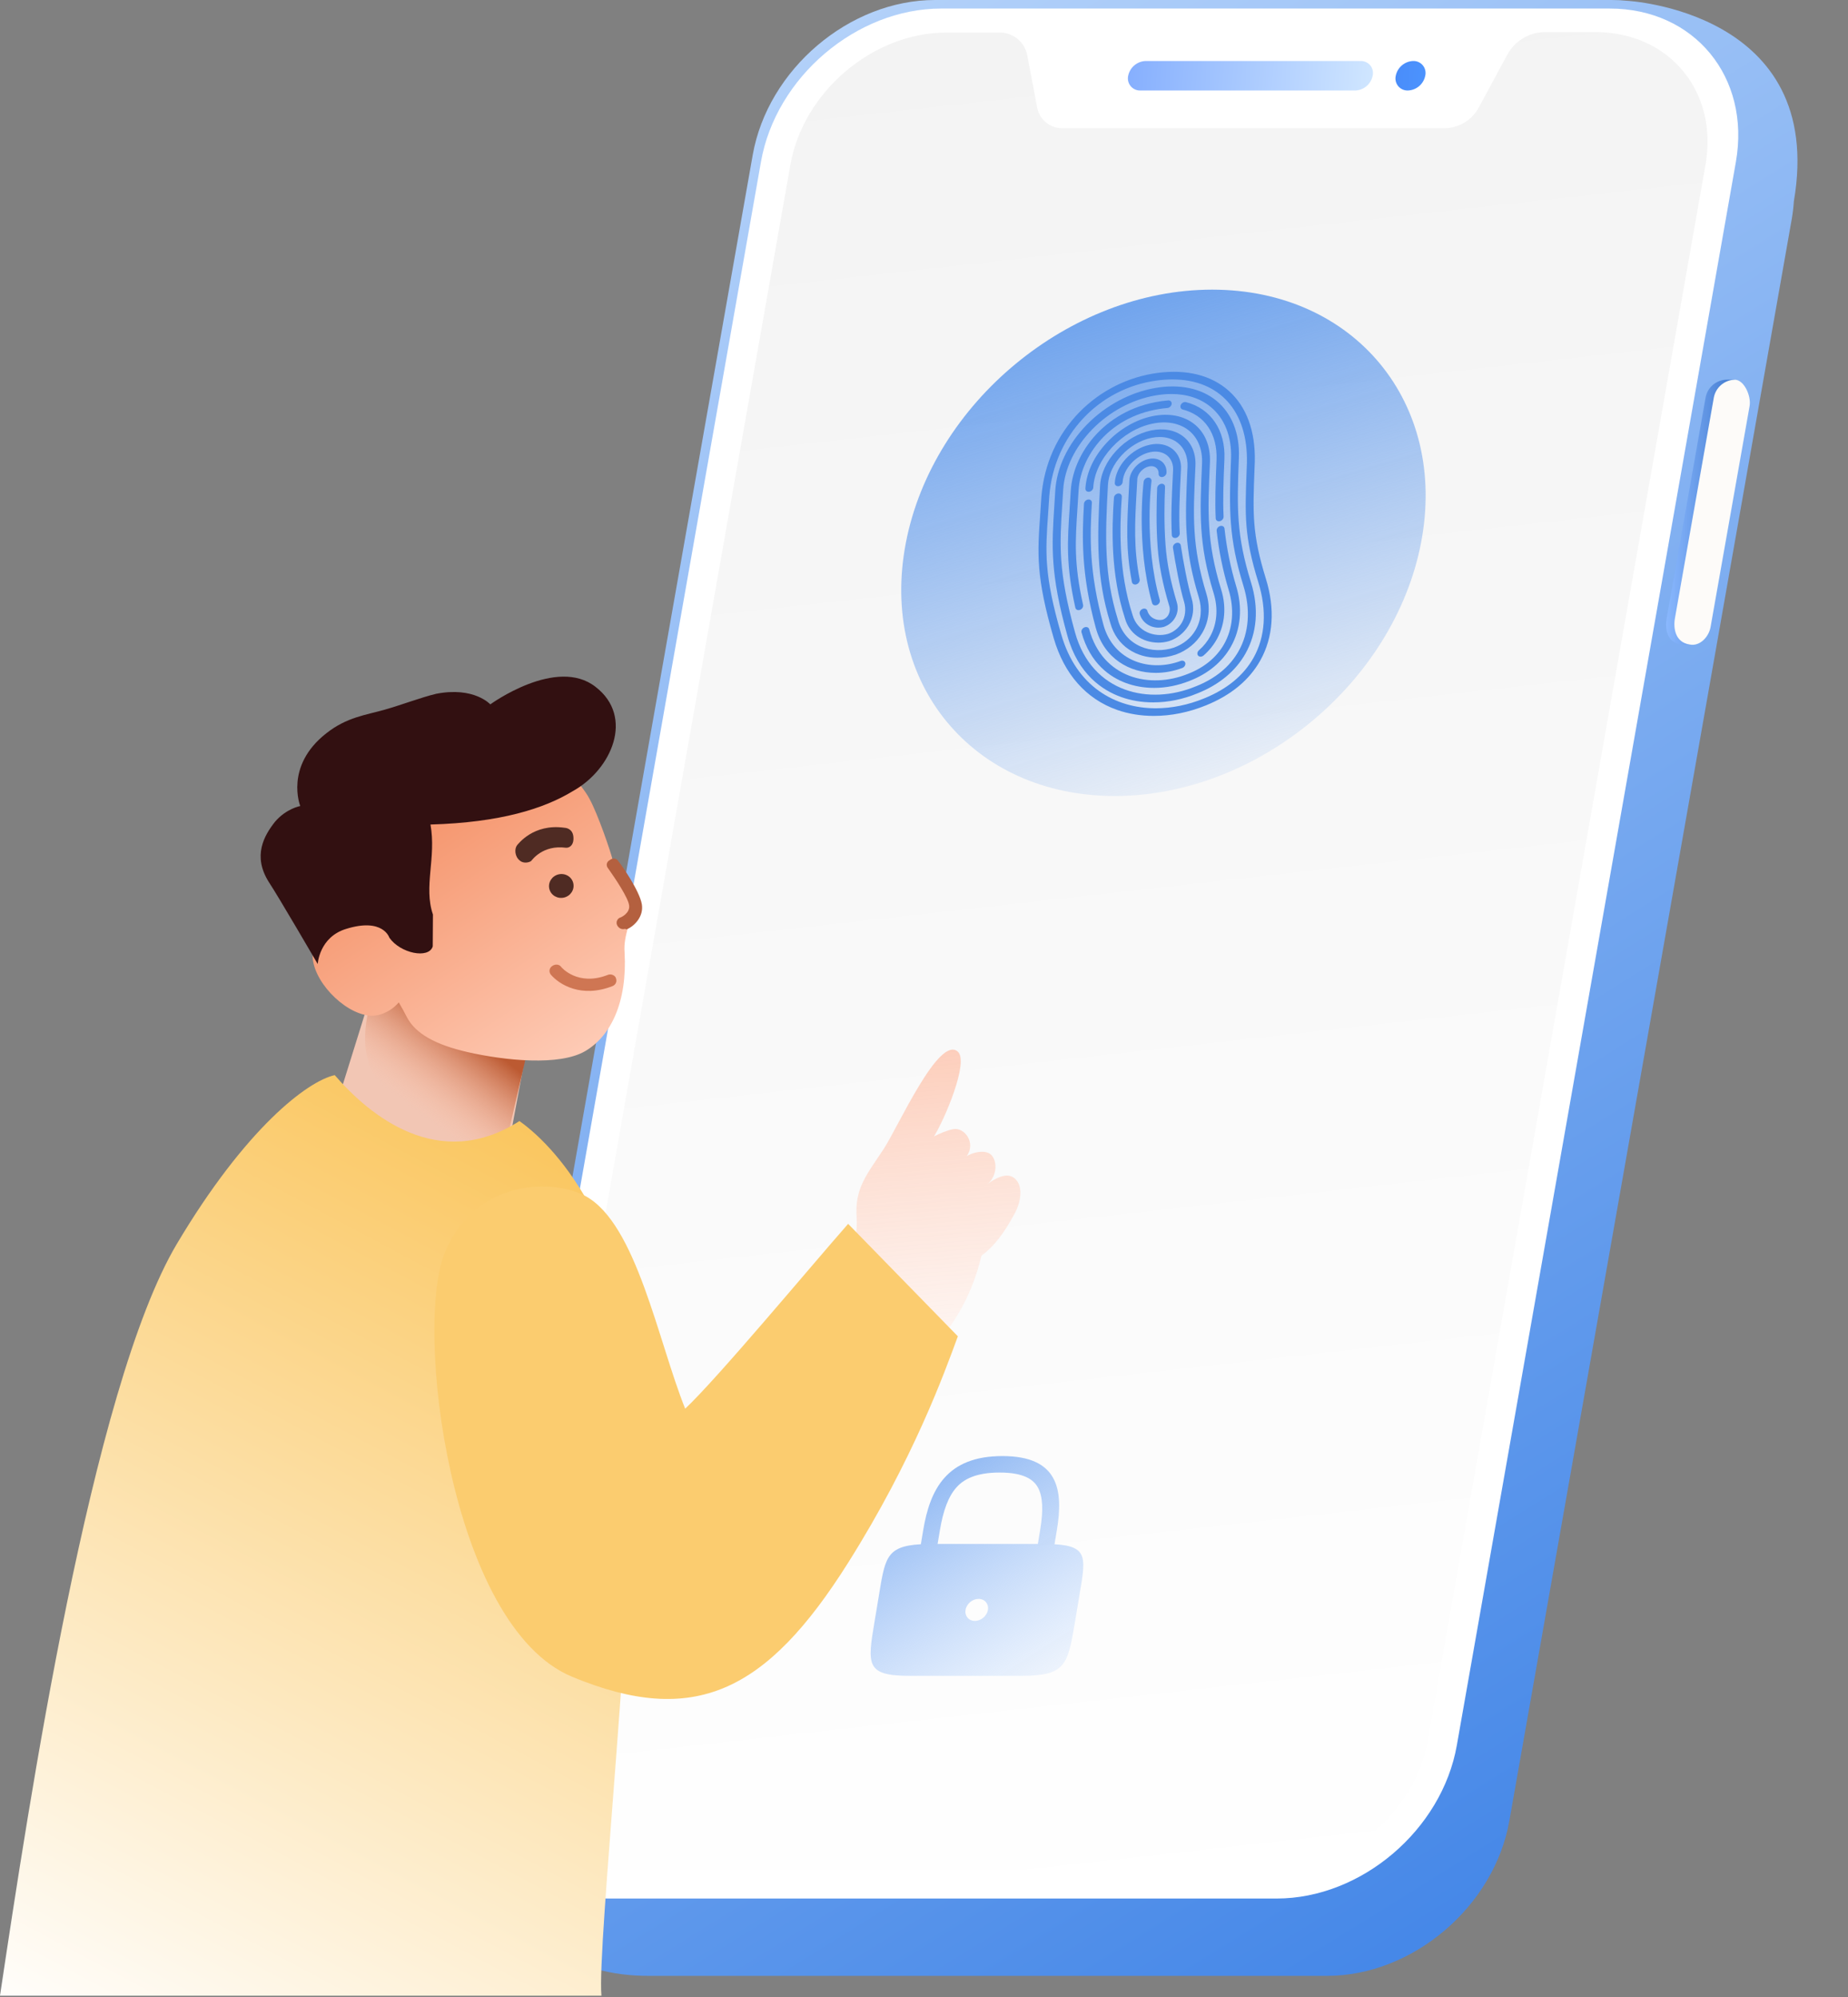 <svg width="174" height="188" viewBox="0 0 174 188" fill="none" xmlns="http://www.w3.org/2000/svg">
<rect x="0" y="0" width="174" height="188" fill="#808080" stroke="none"/>
<path d="M80.835 158.223C80.829 158.571 80.721 158.91 80.523 159.197C80.326 159.484 80.048 159.706 79.725 159.836C79.401 159.966 79.047 159.997 78.706 159.926C78.365 159.855 78.052 159.685 77.808 159.437C77.563 159.19 77.397 158.875 77.33 158.533C77.263 158.191 77.299 157.837 77.432 157.516C77.566 157.194 77.792 156.919 78.081 156.725C78.37 156.531 78.71 156.427 79.059 156.425C79.294 156.423 79.528 156.468 79.746 156.558C79.964 156.648 80.161 156.781 80.327 156.949C80.493 157.116 80.623 157.315 80.71 157.534C80.797 157.753 80.84 157.987 80.835 158.223Z" fill="url(#paint0_radial_9270_2571)"/>
<path d="M85.497 123.466C86.474 123.466 87.266 122.674 87.266 121.697C87.266 120.72 86.474 119.927 85.497 119.927C84.52 119.927 83.728 120.72 83.728 121.697C83.728 122.674 84.52 123.466 85.497 123.466Z" fill="url(#paint1_radial_9270_2571)"/>
<path d="M153.178 0.073C152.697 0.023 152.213 -0.002 151.728 9.2463e-05H88.034C79.979 9.2463e-05 72.294 6.525 70.873 14.588L44.257 165.401C43.96 167.131 43.921 168.895 44.141 170.636C44.141 170.636 46.266 186.137 61.23 185.999H124.953C133.008 185.999 140.693 179.474 142.114 171.404L168.708 20.598C168.801 20.051 168.867 19.499 168.904 18.945C171.971 1.015 153.178 0.073 153.178 0.073Z" fill="url(#paint2_linear_9270_2571)"/>
<path d="M120.204 178.72H57.243C49.268 178.72 43.96 172.26 45.36 164.292L71.649 15.233C73.049 7.258 80.647 0.805 88.615 0.805H151.562C159.537 0.805 164.845 7.265 163.445 15.233L137.17 164.292C135.771 172.26 128.173 178.72 120.204 178.72Z" fill="white"/>
<path d="M160.581 15.515L134.429 163.849C133.248 170.563 126.846 176.008 120.132 176.008H58.272C51.559 176.008 47.078 170.563 48.26 163.849L74.419 15.515C75.629 8.635 82.198 3.067 89.086 3.067H94.038C94.674 3.041 95.297 3.248 95.792 3.648C96.287 4.048 96.619 4.615 96.728 5.242L97.663 10.165C97.776 10.717 98.082 11.211 98.525 11.559C98.969 11.907 99.522 12.086 100.085 12.064H136.119C136.764 12.041 137.392 11.849 137.939 11.507C138.486 11.165 138.934 10.684 139.236 10.114L141.897 5.198C142.229 4.563 142.724 4.028 143.33 3.646C143.936 3.264 144.632 3.049 145.348 3.023H150.3C157.203 3.067 161.799 8.635 160.581 15.515Z" fill="url(#paint3_linear_9270_2571)"/>
<path d="M127.636 8.519H107.371C107.197 8.525 107.024 8.49 106.865 8.418C106.707 8.346 106.567 8.239 106.456 8.105C106.345 7.97 106.267 7.812 106.227 7.643C106.187 7.473 106.187 7.297 106.225 7.127C106.305 6.746 106.509 6.403 106.806 6.152C107.103 5.901 107.475 5.757 107.864 5.742H128.1C128.273 5.735 128.446 5.769 128.605 5.84C128.764 5.911 128.904 6.017 129.015 6.151C129.125 6.285 129.204 6.443 129.244 6.612C129.284 6.781 129.284 6.958 129.245 7.127C129.17 7.505 128.971 7.847 128.679 8.099C128.388 8.351 128.02 8.499 127.636 8.519Z" fill="url(#paint4_linear_9270_2571)"/>
<path d="M134.196 7.126C134.121 7.508 133.919 7.854 133.623 8.106C133.327 8.359 132.955 8.504 132.566 8.518C132.391 8.525 132.218 8.492 132.058 8.42C131.899 8.349 131.758 8.242 131.647 8.107C131.536 7.972 131.458 7.813 131.419 7.643C131.379 7.473 131.38 7.296 131.42 7.126C131.498 6.746 131.701 6.404 131.997 6.153C132.292 5.902 132.664 5.757 133.051 5.742C133.225 5.735 133.398 5.769 133.556 5.84C133.715 5.911 133.855 6.017 133.966 6.151C134.077 6.285 134.155 6.443 134.195 6.612C134.235 6.781 134.236 6.957 134.196 7.126Z" fill="url(#paint5_linear_9270_2571)"/>
<path d="M163.286 35.946L163.322 35.743H162.539C162.076 35.759 161.632 35.931 161.279 36.231C160.927 36.531 160.686 36.942 160.596 37.397L156.927 58.205C156.79 58.995 156.811 60.496 158.377 60.699H159.247L159.073 59.858L159.11 59.655C159.399 59.519 159.652 59.317 159.848 59.065C160.045 58.813 160.179 58.518 160.241 58.205L163.888 37.397C163.952 37.122 163.929 36.834 163.821 36.574C163.713 36.314 163.526 36.094 163.286 35.946Z" fill="url(#paint6_linear_9270_2571)"/>
<path d="M159.117 60.677C157.711 60.474 157.544 59.118 157.703 58.205L161.372 37.397C161.464 36.942 161.707 36.532 162.061 36.232C162.414 35.932 162.859 35.76 163.322 35.743C164.236 35.743 164.896 37.302 164.736 38.216L161.06 59.024C160.901 59.938 160.074 60.851 159.117 60.677Z" fill="#FDFBF9"/>
<path d="M104.96 74.933C118.355 74.933 131.267 64.262 133.799 51.1C136.332 37.937 127.526 27.266 114.13 27.266C100.735 27.266 87.823 37.937 85.291 51.1C82.758 64.262 91.564 74.933 104.96 74.933Z" fill="url(#paint7_linear_9270_2571)"/>
<path d="M108.64 67.393C107.427 67.395 106.26 67.204 105.182 66.828C102.264 65.799 100.201 63.467 99.216 60.084C97.526 54.283 97.682 52.083 97.941 48.438C97.977 47.912 98.016 47.368 98.051 46.776C98.298 43.701 99.537 40.943 101.635 38.797C103.612 36.776 106.231 35.464 109.008 35.102C111.743 34.745 114.055 35.328 115.694 36.788C117.367 38.279 118.215 40.587 118.147 43.466L118.121 44.121C117.959 48.339 117.885 50.264 119.19 54.479C120.07 57.323 119.888 59.98 118.668 62.165C117.626 64.024 115.899 65.451 113.539 66.404C111.932 67.058 110.262 67.396 108.64 67.393ZM110.392 35.718C109.924 35.719 109.45 35.751 108.974 35.813C103.438 36.535 99.252 41.008 98.797 46.69C98.762 47.28 98.723 47.825 98.686 48.352C98.433 51.926 98.279 54.08 99.939 59.776C101.345 64.604 104.97 66.674 108.821 66.674C110.326 66.675 111.875 66.359 113.364 65.749C115.522 64.879 117.091 63.588 118.026 61.922C119.145 59.927 119.3 57.462 118.475 54.798C117.139 50.484 117.215 48.524 117.379 44.23L117.404 43.581C117.518 38.683 114.81 35.718 110.392 35.718Z" fill="#4B8AE4"/>
<path d="M108.583 66.119C107.524 66.121 106.504 65.951 105.565 65.617C103.815 64.991 101.517 63.485 100.504 59.856C98.862 53.963 99.026 51.402 99.276 47.525C99.303 47.109 99.331 46.678 99.357 46.225C99.487 44.02 100.547 41.8 102.337 39.969C104.124 38.147 106.437 36.915 108.824 36.514C111.078 36.13 113.101 36.557 114.519 37.714C115.981 38.907 116.738 40.81 116.648 43.072C116.456 47.893 116.42 50.411 117.786 54.812C118.545 57.261 118.362 59.588 117.26 61.538C116.336 63.175 114.777 64.465 112.754 65.267C111.388 65.832 109.965 66.122 108.583 66.119ZM110.297 37.09C109.81 37.091 109.316 37.135 108.82 37.22C104.258 37.996 100.347 41.993 100.104 46.132C100.076 46.585 100.049 47.018 100.022 47.435C99.776 51.246 99.613 53.763 101.227 59.555C102.816 65.253 108.261 66.414 112.578 64.614H112.585C114.434 63.883 115.792 62.766 116.622 61.295C117.604 59.557 117.764 57.368 117.072 55.133C115.684 50.645 115.718 47.948 115.908 43.182C115.991 41.113 115.307 39.379 113.984 38.3C113.01 37.498 111.748 37.09 110.297 37.09Z" fill="#4B8AE4"/>
<path d="M114.767 49.074C114.685 49.074 114.61 49.046 114.556 48.996C114.501 48.946 114.469 48.875 114.465 48.796C114.391 47.174 114.448 45.572 114.543 43.311C114.646 40.868 113.456 39.089 111.359 38.55C111.315 38.539 111.275 38.519 111.242 38.491C111.209 38.463 111.183 38.428 111.166 38.387C111.149 38.347 111.141 38.302 111.143 38.256C111.145 38.209 111.156 38.162 111.177 38.116C111.197 38.07 111.226 38.027 111.262 37.989C111.298 37.952 111.339 37.92 111.385 37.895C111.431 37.871 111.479 37.855 111.528 37.848C111.577 37.841 111.625 37.843 111.669 37.855C114.013 38.456 115.399 40.507 115.286 43.205C115.192 45.45 115.135 47.036 115.208 48.632C115.21 48.678 115.202 48.725 115.186 48.772C115.169 48.818 115.143 48.863 115.11 48.903C115.077 48.943 115.038 48.977 114.993 49.005C114.949 49.032 114.901 49.052 114.852 49.062C114.824 49.069 114.795 49.073 114.767 49.074Z" fill="#4B8AE4"/>
<path d="M108.665 64.755C107.725 64.755 106.822 64.598 105.994 64.291C104.541 63.748 102.638 62.48 101.828 59.519C101.809 59.434 101.827 59.338 101.879 59.252C101.93 59.166 102.01 59.096 102.103 59.058C102.197 59.019 102.295 59.015 102.378 59.045C102.461 59.075 102.523 59.138 102.549 59.221C103.824 63.883 108.29 64.873 111.845 63.439C113.366 62.85 114.54 61.889 115.244 60.654C116.091 59.17 116.243 57.333 115.672 55.482C115.137 53.703 114.764 51.857 114.556 49.962C114.551 49.917 114.556 49.87 114.57 49.823C114.584 49.776 114.607 49.731 114.638 49.689C114.669 49.648 114.707 49.611 114.749 49.582C114.792 49.552 114.839 49.53 114.888 49.517C114.936 49.504 114.985 49.499 115.032 49.504C115.079 49.509 115.122 49.523 115.16 49.546C115.198 49.569 115.229 49.599 115.252 49.636C115.275 49.672 115.289 49.714 115.294 49.759C115.499 51.614 115.864 53.42 116.388 55.162C117.012 57.192 116.834 59.234 115.881 60.901C115.068 62.324 113.73 63.429 112.011 64.093C110.912 64.532 109.772 64.758 108.665 64.755Z" fill="#4B8AE4"/>
<path d="M101.547 57.437C101.474 57.436 101.407 57.415 101.355 57.375C101.302 57.335 101.266 57.279 101.251 57.213C100.357 53.202 100.506 50.951 100.713 47.836C100.747 47.332 100.781 46.81 100.814 46.249C100.871 45.253 101.137 44.241 101.596 43.273C102.055 42.304 102.697 41.4 103.485 40.613C104.676 39.432 106.772 37.967 110.001 37.692C110.096 37.688 110.182 37.72 110.242 37.781C110.301 37.842 110.329 37.927 110.319 38.02C110.309 38.112 110.263 38.204 110.19 38.276C110.117 38.348 110.023 38.395 109.927 38.407C107.579 38.606 105.518 39.525 103.968 41.062C103.256 41.773 102.676 42.59 102.262 43.465C101.847 44.341 101.607 45.255 101.556 46.156C101.523 46.718 101.488 47.242 101.455 47.748C101.244 50.922 101.105 53.019 101.979 56.942C101.999 57.03 101.979 57.129 101.925 57.217C101.871 57.304 101.786 57.374 101.69 57.41C101.642 57.427 101.594 57.436 101.547 57.437Z" fill="#4B8AE4"/>
<path d="M113.04 61.816C112.969 61.816 112.903 61.795 112.851 61.757C112.799 61.718 112.763 61.664 112.747 61.599C112.731 61.535 112.736 61.464 112.762 61.395C112.787 61.326 112.832 61.262 112.891 61.211C113.333 60.826 113.7 60.367 113.967 59.866C114.601 58.686 114.706 57.262 114.274 55.849C112.844 51.194 112.971 48.347 113.179 43.635C113.238 42.306 112.787 41.193 111.908 40.502C111.053 39.83 109.854 39.608 108.53 39.877C105.652 40.459 103.091 43.216 102.938 45.891C102.933 45.985 102.889 46.081 102.815 46.156C102.742 46.232 102.646 46.281 102.547 46.294C102.449 46.306 102.357 46.281 102.291 46.223C102.225 46.165 102.192 46.08 102.197 45.986C102.283 44.49 103.001 42.956 104.221 41.655C105.407 40.392 106.97 39.489 108.512 39.175C110.053 38.862 111.438 39.127 112.437 39.913C113.462 40.718 113.989 42.004 113.922 43.532C113.716 48.174 113.589 50.976 114.99 55.532C115.476 57.111 115.342 58.733 114.615 60.093C114.297 60.692 113.858 61.24 113.329 61.701C113.288 61.737 113.241 61.766 113.192 61.785C113.142 61.805 113.091 61.815 113.04 61.816Z" fill="#4B8AE4"/>
<path d="M108.819 63.341C106.347 63.341 103.968 62.002 103.176 59.108C101.799 54.08 101.872 50.57 102.065 47.407C102.075 47.315 102.122 47.224 102.194 47.152C102.267 47.08 102.361 47.034 102.457 47.022C102.552 47.01 102.642 47.034 102.707 47.089C102.772 47.143 102.808 47.224 102.807 47.315C102.607 50.553 102.544 53.868 103.894 58.81C104.848 62.294 108.339 63.281 111.164 62.218C111.26 62.181 111.361 62.182 111.443 62.219C111.526 62.255 111.583 62.326 111.603 62.414C111.623 62.502 111.603 62.601 111.549 62.689C111.495 62.777 111.41 62.846 111.313 62.883C110.49 63.188 109.643 63.343 108.819 63.341Z" fill="#4B8AE4"/>
<path d="M108.958 61.915C107.042 61.915 105.164 60.876 104.546 58.662C103.213 54.372 103.298 50.752 103.579 45.721C103.643 44.579 104.189 43.404 105.118 42.414C106.001 41.458 107.161 40.785 108.379 40.521C109.556 40.277 110.633 40.479 111.412 41.089C112.206 41.71 112.612 42.693 112.558 43.857L112.548 44.061C112.337 48.618 112.209 51.369 113.595 55.916C113.982 57.186 113.839 58.493 113.195 59.588C112.642 60.53 111.771 61.236 110.676 61.632H110.667C110.1 61.821 109.521 61.917 108.958 61.915ZM109.19 41.137C108.93 41.137 108.666 41.165 108.401 41.22C106.299 41.657 104.43 43.674 104.321 45.625C104.043 50.589 103.959 54.155 105.262 58.349L105.261 58.357C105.963 60.863 108.489 61.65 110.536 60.963C111.421 60.643 112.12 60.078 112.56 59.329C113.096 58.415 113.206 57.319 112.874 56.231C111.457 51.583 111.587 48.79 111.802 44.163L111.812 43.959C111.856 42.995 111.525 42.185 110.879 41.679C110.421 41.322 109.831 41.133 109.19 41.137Z" fill="#4B8AE4"/>
<path d="M109.057 60.496C108.305 60.489 107.612 60.27 107.057 59.867C106.503 59.464 106.11 58.893 105.925 58.22C104.559 54.039 104.677 49.729 104.885 46.851C104.892 46.757 104.937 46.662 105.012 46.587C105.086 46.513 105.183 46.464 105.281 46.453C105.38 46.442 105.471 46.469 105.536 46.528C105.6 46.587 105.633 46.673 105.626 46.768C105.42 49.594 105.306 53.82 106.64 57.899L106.643 57.91C107.088 59.467 108.714 60.035 109.97 59.673C110.233 59.587 110.484 59.45 110.707 59.272C110.93 59.094 111.119 58.879 111.262 58.641C111.61 58.059 111.692 57.325 111.483 56.633C111.096 55.353 110.678 53.096 110.439 51.551C110.43 51.462 110.458 51.367 110.518 51.286C110.577 51.204 110.663 51.142 110.757 51.112C110.852 51.082 110.948 51.087 111.026 51.126C111.103 51.165 111.157 51.234 111.175 51.32C111.411 52.844 111.821 55.069 112.199 56.32C112.467 57.204 112.36 58.123 111.889 58.906C111.689 59.238 111.425 59.538 111.115 59.786C110.805 60.034 110.455 60.225 110.089 60.347L110.069 60.354C109.732 60.45 109.391 60.498 109.057 60.496Z" fill="#4B8AE4"/>
<path d="M110.637 50.645C110.555 50.645 110.48 50.618 110.426 50.569C110.371 50.519 110.339 50.449 110.335 50.371C110.24 48.602 110.324 46.88 110.432 44.693L110.452 44.286C110.472 44.001 110.431 43.727 110.33 43.481C110.229 43.235 110.071 43.022 109.866 42.855C109.66 42.698 109.413 42.591 109.141 42.541C108.869 42.491 108.579 42.5 108.288 42.566C106.956 42.848 105.772 44.129 105.705 45.364C105.702 45.411 105.69 45.459 105.669 45.504C105.648 45.55 105.619 45.592 105.583 45.63C105.546 45.667 105.504 45.699 105.458 45.722C105.412 45.746 105.363 45.762 105.315 45.768C105.266 45.774 105.218 45.771 105.174 45.759C105.13 45.747 105.091 45.727 105.058 45.698C105.025 45.669 105 45.634 104.984 45.593C104.968 45.552 104.961 45.508 104.963 45.461C105.052 43.844 106.532 42.232 108.264 41.866C108.657 41.778 109.05 41.767 109.417 41.836C109.784 41.905 110.117 42.051 110.395 42.265C110.673 42.487 110.888 42.773 111.026 43.103C111.164 43.434 111.222 43.803 111.196 44.185L111.176 44.592C111.071 46.758 110.987 48.469 111.08 50.202C111.084 50.295 111.05 50.392 110.984 50.474C110.918 50.555 110.826 50.613 110.727 50.635C110.697 50.643 110.666 50.646 110.637 50.645Z" fill="#4B8AE4"/>
<path d="M109.063 59.084C108.262 59.084 107.54 58.581 107.312 57.802C107.286 57.716 107.3 57.618 107.35 57.528C107.399 57.438 107.481 57.365 107.576 57.324C107.671 57.283 107.773 57.278 107.858 57.31C107.943 57.342 108.005 57.408 108.03 57.494C108.23 58.179 108.928 58.462 109.466 58.337C109.573 58.302 109.674 58.247 109.765 58.175C109.855 58.104 109.932 58.017 109.991 57.921C110.07 57.778 110.119 57.626 110.136 57.475C110.153 57.324 110.138 57.177 110.091 57.043C109.472 54.98 109.124 53.214 108.997 51.484C108.848 49.479 108.891 47.359 108.953 45.933C108.961 45.841 109.006 45.749 109.078 45.676C109.15 45.603 109.243 45.555 109.339 45.542C109.435 45.528 109.525 45.551 109.591 45.604C109.658 45.658 109.695 45.738 109.695 45.829C109.634 47.237 109.592 49.33 109.742 51.303C109.866 52.986 110.206 54.71 110.812 56.731C110.958 57.219 110.887 57.751 110.615 58.193C110.499 58.385 110.345 58.557 110.164 58.7C109.983 58.842 109.78 58.95 109.568 59.018L109.537 59.026C109.379 59.066 109.219 59.085 109.063 59.084Z" fill="#4B8AE4"/>
<path d="M106.87 55.027C106.797 55.026 106.729 55.004 106.677 54.962C106.625 54.921 106.59 54.862 106.577 54.795C105.98 51.693 106.11 49.388 106.285 46.199C106.303 45.875 106.327 45.543 106.34 45.202C106.389 44.306 107.204 43.411 108.161 43.207C108.386 43.155 108.61 43.149 108.82 43.189C109.03 43.228 109.22 43.312 109.378 43.436C109.535 43.56 109.657 43.72 109.735 43.906C109.814 44.092 109.846 44.3 109.831 44.515C109.822 44.608 109.777 44.7 109.704 44.772C109.632 44.845 109.538 44.893 109.442 44.906C109.346 44.918 109.256 44.895 109.19 44.841C109.124 44.786 109.088 44.705 109.088 44.614C109.099 44.497 109.083 44.384 109.042 44.283C109 44.181 108.935 44.094 108.849 44.027C108.764 43.959 108.661 43.914 108.547 43.893C108.433 43.873 108.311 43.877 108.189 43.907C107.618 44.029 107.113 44.578 107.084 45.105C107.066 45.45 107.048 45.783 107.029 46.107C106.848 49.249 106.725 51.52 107.306 54.544C107.316 54.599 107.312 54.657 107.294 54.714C107.276 54.771 107.244 54.826 107.202 54.874C107.159 54.921 107.107 54.961 107.05 54.988C106.993 55.015 106.933 55.029 106.874 55.03L106.87 55.027Z" fill="#4B8AE4"/>
<path d="M108.772 56.991C108.702 56.991 108.638 56.972 108.586 56.935C108.534 56.898 108.498 56.845 108.48 56.783C106.933 51.235 107.674 45.408 107.681 45.35C107.686 45.302 107.701 45.254 107.725 45.208C107.748 45.162 107.781 45.12 107.819 45.083C107.858 45.047 107.903 45.017 107.951 44.996C107.999 44.974 108.049 44.962 108.099 44.959C108.148 44.956 108.196 44.963 108.239 44.979C108.282 44.995 108.319 45.02 108.349 45.052C108.379 45.085 108.401 45.124 108.413 45.168C108.425 45.212 108.427 45.259 108.419 45.307C108.408 45.364 107.689 51.06 109.2 56.482C109.224 56.569 109.21 56.667 109.159 56.756C109.109 56.845 109.027 56.918 108.931 56.958C108.879 56.98 108.825 56.991 108.772 56.991Z" fill="#4B8AE4"/>
<path fill-rule="evenodd" clip-rule="evenodd" d="M88.281 145.344L88.497 144.051C88.806 142.196 89.296 140.869 90.055 140.019C90.711 139.284 91.833 138.62 94.122 138.62C96.411 138.62 97.311 139.284 97.722 140.019C98.198 140.869 98.245 142.196 97.935 144.051L97.72 145.344H88.281ZM86.704 145.37L86.924 144.051C87.566 140.199 89.137 137.069 94.381 137.069C99.624 137.069 100.151 140.199 99.508 144.051L99.288 145.37C102.583 145.553 102.204 146.748 101.576 150.516L101.231 152.585C100.541 156.723 100.368 157.757 96.173 157.757H85.686C81.492 157.757 81.665 156.723 82.355 152.585L82.7 150.516C83.328 146.748 83.349 145.553 86.704 145.37ZM92.133 150.516C91.554 150.516 91.007 150.979 90.912 151.551C90.817 152.122 91.209 152.585 91.788 152.585H91.797C92.377 152.585 92.923 152.122 93.019 151.551C93.114 150.979 92.722 150.516 92.142 150.516H92.133Z" fill="url(#paint8_linear_9270_2571)"/>
<path d="M80.657 114.603C80.809 116.798 79.754 120.827 79.207 122.567C79.915 124.36 85.393 126.38 89 125.5C89.915 124.262 91.5 122 92.412 118.204C94.001 117.056 95.036 115.154 95.554 114.203C96.072 113.253 96.312 111.927 95.761 111.172C95.146 110.328 94.138 110.617 92.947 111.478C93.741 110.904 93.981 109.578 93.429 108.825C92.876 108.072 91.409 108.557 91.012 108.844C91.927 107.606 90.824 106.098 89.754 106.296C89.217 106.395 88.466 106.698 87.944 106.975C88.995 105.271 91.24 99.946 90.186 99.001C88.408 97.406 84.555 106.102 83.211 108.146C81.581 110.625 80.467 111.859 80.657 114.603Z" fill="url(#paint9_linear_9270_2571)"/>
<path d="M35.666 91.235L29.497 111.014L27.684 115.617C27.684 115.617 30.35 118.915 36.662 120.186C40.981 121.06 43.886 121.132 45.795 120.964C47.371 120.798 49.28 120.47 48.276 117.65C46.852 113.46 47.343 110.797 47.343 110.797L49.55 98.935L35.666 91.235Z" fill="#F2C6B4"/>
<path d="M35.327 101.394C37.342 104.444 40.409 106.766 42.418 107.725C45.231 109.084 47.239 109.399 47.239 109.399L49.449 99.822L36.179 90.694L35.461 92.063L34.905 94.317C34.905 94.397 33.472 98.504 35.327 101.394Z" fill="url(#paint10_linear_9270_2571)"/>
<path d="M34.458 89.883C35.214 89.88 35.826 89.272 35.823 88.523C35.821 87.774 34.518 85.815 33.761 85.818C33.005 85.82 33.082 87.783 33.084 88.531C33.086 89.28 33.701 89.885 34.458 89.883Z" fill="url(#paint11_linear_9270_2571)"/>
<path fill-rule="evenodd" clip-rule="evenodd" d="M51.438 70.448C51.438 70.448 54.688 73.579 55.511 75.212C56.278 76.609 57.488 80.123 57.696 80.988C59.912 84.204 59.501 85.821 59.1 87.395C58.919 88.108 58.74 88.812 58.808 89.651C59.071 94.332 57.515 97.536 55.098 98.95C52.681 100.363 47.561 99.847 44.008 99.037C40.999 98.345 39.112 97.301 38.307 95.746C38.081 95.297 37.815 94.819 37.548 94.362C37.044 94.942 36.386 95.365 35.618 95.55C33.412 96.081 30.145 93.287 29.533 90.738C28.921 88.19 31.195 86.852 33.402 86.322C34.01 86.176 34.624 86.194 35.207 86.351L38.245 72.539L51.438 70.448Z" fill="url(#paint12_linear_9270_2571)"/>
<path d="M53.111 84.492C53.733 84.342 54.121 83.733 53.976 83.131C53.832 82.528 53.21 82.162 52.587 82.311C51.965 82.461 51.577 83.071 51.722 83.673C51.866 84.275 52.488 84.642 53.111 84.492Z" fill="#4F2B23"/>
<path d="M58.808 87.448C58.56 87.508 58.274 87.408 58.115 87.11C57.956 86.811 58.127 86.433 58.458 86.354C58.458 86.354 59.328 85.976 59.238 85.239C59.149 84.503 57.927 82.691 57.266 81.755C57.024 81.477 57.113 81.118 57.424 80.959C57.716 80.721 58.085 80.8 58.244 81.099C58.485 81.378 60.209 83.827 60.433 85.121C60.637 86.335 59.634 87.25 58.992 87.488C58.891 87.429 58.808 87.448 58.808 87.448Z" fill="#B4603F"/>
<path d="M40.532 77.618C41.096 80.746 39.863 83.458 40.764 86.091L40.745 89.095C40.367 90.296 37.691 89.748 36.66 88.271C36.66 88.271 36.078 86.357 32.589 87.443C30.049 88.219 29.914 90.748 29.914 90.748C29.914 90.748 26.235 84.429 25.297 83.009C23.776 80.578 24.852 78.673 25.898 77.352C26.963 76.109 28.27 75.876 28.27 75.876C28.27 75.876 26.772 72.123 30.717 69.035C32.649 67.501 34.477 67.308 36.23 66.804C37.984 66.3 39.619 65.66 41.069 65.311C44.651 64.615 46.165 66.307 46.165 66.307C46.165 66.307 52.402 61.763 56.08 64.663C59.741 67.486 57.608 72.441 53.923 74.48C51.247 76.11 47.133 77.429 40.532 77.618Z" fill="#321011"/>
<path d="M57.686 92.823C54.714 93.991 52.644 92.661 51.868 91.753C51.666 91.509 51.694 91.162 51.969 90.954C52.244 90.747 52.613 90.749 52.815 90.993C52.846 91.062 54.398 92.877 57.217 91.777C57.523 91.64 57.878 91.815 57.972 92.024C58.128 92.373 57.992 92.685 57.686 92.823Z" fill="#CF7653"/>
<path d="M48.934 81.004C48.462 80.623 48.421 79.906 48.688 79.563C48.775 79.479 50.209 77.501 53.151 77.923C53.48 77.94 54.045 78.148 53.993 79.038C53.962 79.572 53.618 79.822 53.289 79.804C51.081 79.51 50.089 80.975 50.002 81.06C49.745 81.225 49.247 81.288 48.934 81.004Z" fill="#4F2B23"/>
<path d="M59.775 131.593C59.775 116.585 52.75 108.233 48.907 105.533C41.299 110.399 34.778 104.992 31.517 101.208C28.956 101.776 23.141 106.182 16.651 117.097C8.594 130.646 2.643 170.267 0.052 187.516L-0.001 187.871H56.629C56.202 183.181 59.775 150.352 59.775 131.593Z" fill="url(#paint13_linear_9270_2571)"/>
<path d="M55.136 112.599C59.925 115.21 61.955 126.229 64.513 132.609C67.597 129.709 76.163 119.414 79.857 115.209L90.188 125.794C88.909 129.274 85.995 137.365 79.857 147.109C72.185 159.288 65.365 162.624 53.857 157.839C42.349 153.054 38.939 124.779 41.922 117.819C44.906 110.859 52.199 110.999 55.136 112.599Z" fill="#FBCC6F"/>
<defs>
<radialGradient id="paint0_radial_9270_2571" cx="0" cy="0" r="1" gradientUnits="userSpaceOnUse" gradientTransform="translate(78.761 157.788) scale(1.769 1.769)">
<stop stop-color="white"/>
<stop offset="1" stop-color="#FED5AB"/>
</radialGradient>
<radialGradient id="paint1_radial_9270_2571" cx="0" cy="0" r="1" gradientUnits="userSpaceOnUse" gradientTransform="translate(85.2 121.298) scale(1.769 1.769)">
<stop stop-color="white"/>
<stop offset="1" stop-color="#FED5AB"/>
</radialGradient>
<linearGradient id="paint2_linear_9270_2571" x1="158.82" y1="210.322" x2="14.099" y2="-21.966" gradientUnits="userSpaceOnUse">
<stop stop-color="#3079E4"/>
<stop offset="1" stop-color="#D3E7FF"/>
</linearGradient>
<linearGradient id="paint3_linear_9270_2571" x1="92.936" y1="-13.232" x2="114.687" y2="181.554" gradientUnits="userSpaceOnUse">
<stop stop-color="#F2F2F2"/>
<stop offset="1" stop-color="white"/>
</linearGradient>
<linearGradient id="paint4_linear_9270_2571" x1="134.233" y1="8.323" x2="104.145" y2="6.148" gradientUnits="userSpaceOnUse">
<stop stop-color="#E0F2FF"/>
<stop offset="1" stop-color="#7FAAFE"/>
</linearGradient>
<linearGradient id="paint5_linear_9270_2571" x1="134.312" y1="7.235" x2="104.233" y2="5.061" gradientUnits="userSpaceOnUse">
<stop stop-color="#4C93FE"/>
<stop offset="1" stop-color="#3155D2"/>
</linearGradient>
<linearGradient id="paint6_linear_9270_2571" x1="156.877" y1="48.221" x2="163.931" y2="48.221" gradientUnits="userSpaceOnUse">
<stop stop-color="#8AB8FE"/>
<stop offset="1" stop-color="#3B75CB"/>
</linearGradient>
<linearGradient id="paint7_linear_9270_2571" x1="103.955" y1="19.97" x2="121.4" y2="77.779" gradientUnits="userSpaceOnUse">
<stop stop-color="#5B97EC"/>
<stop offset="1" stop-color="#5B97EC" stop-opacity="0"/>
</linearGradient>
<linearGradient id="paint8_linear_9270_2571" x1="85.546" y1="133.448" x2="103.627" y2="161.501" gradientUnits="userSpaceOnUse">
<stop stop-color="#72A5EF"/>
<stop offset="1" stop-color="#ABCDFE" stop-opacity="0"/>
</linearGradient>
<linearGradient id="paint9_linear_9270_2571" x1="89.559" y1="90.301" x2="92.714" y2="128.785" gradientUnits="userSpaceOnUse">
<stop stop-color="#FDBFA6"/>
<stop offset="1" stop-color="#FFF4F0" stop-opacity="0.61"/>
</linearGradient>
<linearGradient id="paint10_linear_9270_2571" x1="38.77" y1="104.289" x2="44.279" y2="97.166" gradientUnits="userSpaceOnUse">
<stop stop-color="#FFBCA0" stop-opacity="0"/>
<stop offset="0.99" stop-color="#BC5A32"/>
</linearGradient>
<linearGradient id="paint11_linear_9270_2571" x1="34.338" y1="90.352" x2="34.502" y2="87.461" gradientUnits="userSpaceOnUse">
<stop stop-color="#CC7A5E" stop-opacity="0"/>
<stop offset="0.924" stop-color="#AA5F4B"/>
</linearGradient>
<linearGradient id="paint12_linear_9270_2571" x1="36.759" y1="70.882" x2="55.58" y2="99.557" gradientUnits="userSpaceOnUse">
<stop stop-color="#F3885B"/>
<stop offset="1" stop-color="#FECCB7"/>
</linearGradient>
<linearGradient id="paint13_linear_9270_2571" x1="49.63" y1="103.88" x2="2.77" y2="192.191" gradientUnits="userSpaceOnUse">
<stop stop-color="#FAC55C"/>
<stop offset="1" stop-color="white"/>
</linearGradient>
</defs>
</svg>
